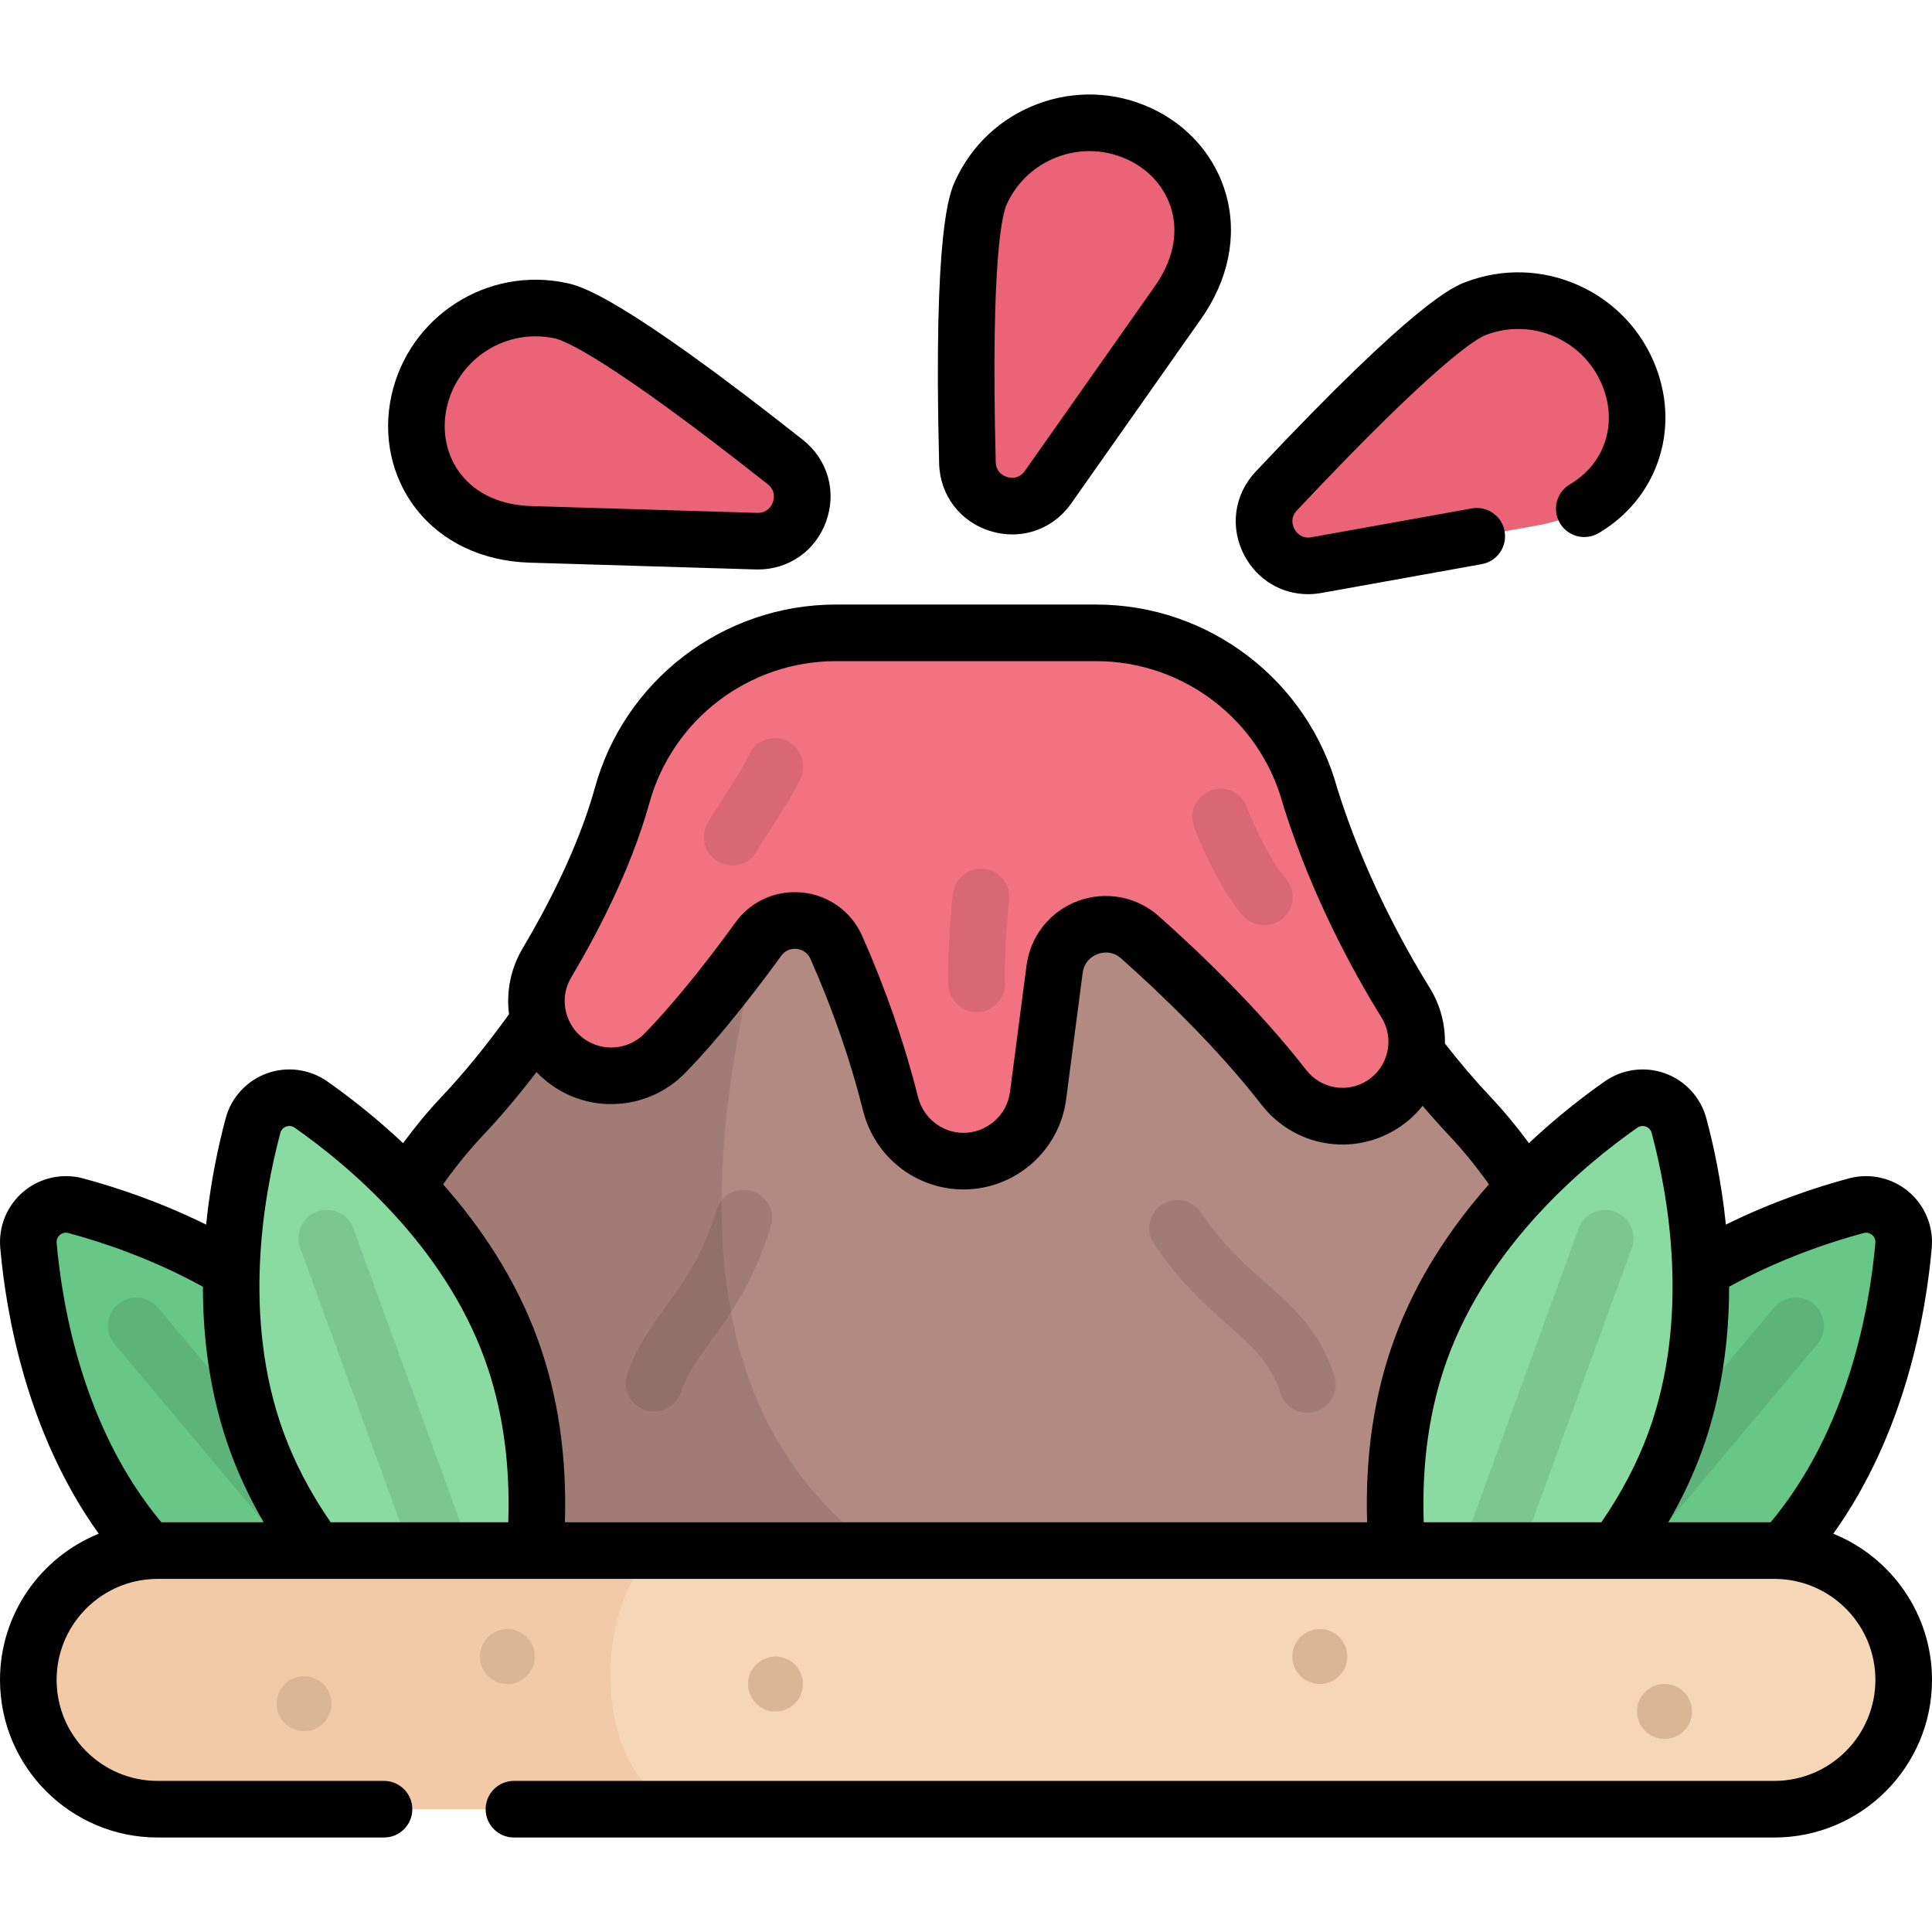 <?xml version="1.0" encoding="iso-8859-1"?>
<!-- Generator: Adobe Illustrator 19.0.0, SVG Export Plug-In . SVG Version: 6.00 Build 0)  -->
<svg version="1.1" id="Capa_1" xmlns="http://www.w3.org/2000/svg" xmlns:xlink="http://www.w3.org/1999/xlink" x="0px" y="0px"
	 viewBox="0 0 512 512" style="enable-background:new 0 0 512 512;" xml:space="preserve">
<path style="fill:#B38A82;" d="M439.715,410.917c0,0-11.729-74.462-50.275-115.197c-28.401-30.015-52.541-78.34-63.28-101.698
	c-3.782-8.225-11.994-13.5-21.047-13.5h-98.229c-9.053,0-17.265,5.275-21.047,13.5c-10.739,23.357-34.879,71.683-63.28,101.698
	c-38.545,40.735-50.275,115.197-50.275,115.197H439.715z"/>
<path style="opacity:0.1;enable-background:new    ;" d="M221.975,180.522h-15.09c-9.053,0-17.265,5.274-21.047,13.499
	c-10.739,23.357-34.879,71.683-63.28,101.698c-38.545,40.735-50.275,115.197-50.275,115.197h160.284
	C164.786,361.67,194.56,260.728,221.975,180.522z"/>
<g style="opacity:0.1;">
	<path d="M173.347,374.065c-0.799,0-1.612-0.129-2.411-0.399c-3.922-1.332-6.023-5.591-4.691-9.513
		c2.421-7.135,6.158-12.288,10.115-17.743c4.84-6.675,9.845-13.577,13.559-25.801c1.204-3.963,5.396-6.197,9.356-4.995
		c3.963,1.204,6.2,5.393,4.996,9.356c-4.446,14.631-10.724,23.288-15.768,30.245c-3.554,4.901-6.361,8.772-8.054,13.758
		C179.389,372.097,176.472,374.065,173.347,374.065z"/>
	<path d="M346.46,374.423c-3.183,0-6.137-2.042-7.148-5.238c-2.516-7.948-7.318-12.212-13.964-18.112
		c-5.693-5.056-12.779-11.346-19.516-21.377c-2.309-3.439-1.393-8.099,2.045-10.408c3.439-2.309,8.098-1.393,10.408,2.045
		c5.671,8.445,11.441,13.568,17.021,18.523c7.478,6.64,14.542,12.911,18.306,24.803c1.25,3.949-0.938,8.164-4.887,9.414
		C347.973,374.31,347.21,374.423,346.46,374.423z"/>
</g>
<path style="fill:#67C787;" d="M419.909,362.284c-21.984,26.2-27.989,59.97-29.6,78.358c-0.605,6.909,5.826,12.305,12.525,10.509
	c17.829-4.78,50.043-16.557,72.027-42.757s27.989-59.97,29.6-78.358c0.605-6.909-5.826-12.305-12.525-10.509
	C474.107,324.307,441.893,336.084,419.909,362.284z"/>
<path style="opacity:0.1;enable-background:new    ;" d="M418.876,426.809c-1.701,0-3.412-0.575-4.817-1.755
	c-3.173-2.662-3.587-7.392-0.924-10.566l57.009-67.94c2.662-3.173,7.392-3.589,10.566-0.924c3.173,2.662,3.587,7.393,0.924,10.566
	l-57.009,67.94C423.142,425.898,421.016,426.809,418.876,426.809z"/>
<path style="fill:#8ADBA1;" d="M376.53,357.53c-11.697,32.139-5.79,65.926-1.015,83.756c1.794,6.699,9.683,9.57,15.364,5.592
	c15.119-10.589,41.362-32.674,53.06-64.813s5.79-65.926,1.015-83.756c-1.794-6.699-9.683-9.57-15.364-5.592
	C414.471,303.306,388.228,325.391,376.53,357.53z"/>
<path style="opacity:0.1;enable-background:new    ;" d="M395.067,418.97c-0.852,0-1.718-0.146-2.564-0.454
	c-3.893-1.417-5.899-5.721-4.483-9.613l30.334-83.342c1.417-3.893,5.724-5.896,9.613-4.482c3.893,1.417,5.899,5.721,4.483,9.613
	l-30.334,83.342C401.007,417.078,398.13,418.97,395.067,418.97z"/>
<path style="fill:#67C787;" d="M92.091,362.284c21.984,26.2,27.989,59.97,29.6,78.358c0.605,6.909-5.826,12.305-12.525,10.509
	c-17.829-4.78-50.043-16.557-72.027-42.757s-27.989-59.97-29.6-78.358c-0.605-6.909,5.826-12.305,12.525-10.509
	C37.893,324.307,70.107,336.084,92.091,362.284z"/>
<path style="opacity:0.1;enable-background:new    ;" d="M93.124,426.809c-2.141,0-4.266-0.911-5.749-2.679l-57.009-67.94
	c-2.663-3.174-2.249-7.904,0.924-10.566c3.172-2.664,7.904-2.249,10.566,0.924l57.009,67.94c2.663,3.174,2.249,7.904-0.924,10.566
	C96.536,426.234,94.825,426.809,93.124,426.809z"/>
<path style="fill:#8ADBA1;" d="M135.47,357.53c11.698,32.139,5.79,65.926,1.015,83.756c-1.794,6.699-9.683,9.57-15.364,5.592
	c-15.119-10.589-41.362-32.674-53.06-64.813s-5.79-65.926-1.015-83.756c1.794-6.699,9.683-9.57,15.364-5.592
	C97.529,303.306,123.772,325.391,135.47,357.53z"/>
<path style="opacity:0.1;enable-background:new    ;" d="M116.933,418.97c-3.063,0-5.939-1.892-7.048-4.936l-30.334-83.342
	c-1.416-3.893,0.59-8.196,4.483-9.613c3.892-1.415,8.196,0.591,9.613,4.482l30.334,83.342c1.417,3.893-0.59,8.196-4.483,9.613
	C118.651,418.824,117.785,418.97,116.933,418.97z"/>
<path style="fill:#F5D7B7;" d="M470.23,479.458H41.77c-18.927,0-34.27-15.343-34.27-34.27l0,0c0-18.927,15.343-34.27,34.27-34.27
	h428.46c18.927,0,34.27,15.343,34.27,34.27l0,0C504.5,464.114,489.157,479.458,470.23,479.458z"/>
<path style="fill:#F2CAA7;" d="M174.665,410.917H41.77c-18.927,0-34.27,15.343-34.27,34.27l0,0c0,18.927,15.343,34.27,34.27,34.27
	h139.345C155.722,471.516,157.199,422.435,174.665,410.917z"/>
<g>
	<circle style="fill:#DBB695;" cx="441.12" cy="453.559" r="7.283"/>
	<circle style="fill:#DBB695;" cx="205.51" cy="446.279" r="7.283"/>
	<circle style="fill:#DBB695;" cx="349.76" cy="438.999" r="7.283"/>
	<circle style="fill:#DBB695;" cx="134.45" cy="438.999" r="7.283"/>
	<circle style="fill:#DBB695;" cx="80.58" cy="451.499" r="7.283"/>
</g>
<path style="fill:#F27281;" d="M347.232,211.179c7.125,22.718,17.487,41.96,25.299,54.588c5.652,9.135,2.911,21.111-6.135,26.905
	l0,0c-8.584,5.497-19.921,3.516-26.174-4.533c-11.762-15.141-26.477-29.386-38.091-39.724c-8.209-7.308-21.24-2.454-22.654,8.445
	c-1.428,11.008-3.081,23.623-4.383,33.535c-1.302,9.912-9.75,17.319-19.747,17.319l0,0c-9.179,0-17.115-6.287-19.347-15.191
	c-4.118-16.43-9.658-30.819-14.359-41.428c-3.753-8.471-15.257-9.699-20.689-2.194c-7.329,10.125-16.712,22.026-24.817,30.277
	c-5.882,5.988-14.891,7.625-22.502,4.087l0,0c-10.639-4.945-14.689-17.997-8.696-28.083c6.976-11.74,15.255-27.751,19.831-44.002
	l0,0c6.902-25.645,30.156-43.467,56.713-43.467h69.037C317.076,167.712,340.329,185.533,347.232,211.179L347.232,211.179z"/>
<g style="opacity:0.1;">
	<path d="M194.031,229.372c-1.128,0-2.272-0.256-3.349-0.794c-3.704-1.854-5.205-6.358-3.353-10.063
		c0.829-1.656,2.311-3.934,4.188-6.818c2.446-3.759,5.491-8.436,7.054-11.774c1.757-3.751,6.222-5.366,9.973-3.611
		c3.751,1.756,5.368,6.222,3.611,9.973c-2.005,4.282-5.365,9.446-8.065,13.595c-1.357,2.086-2.895,4.45-3.344,5.346
		C199.43,227.853,196.781,229.372,194.031,229.372z"/>
	<path d="M258.807,268.221c-3.997,0-7.319-3.154-7.488-7.185c-0.274-6.531,0.628-19.654,1.221-24.277
		c0.527-4.107,4.281-7.007,8.393-6.485c4.108,0.527,7.012,4.285,6.485,8.394c-0.516,4.02-1.339,16.354-1.113,21.74
		c0.174,4.138-3.04,7.634-7.178,7.808C259.02,268.219,258.913,268.221,258.807,268.221z"/>
	<path d="M335.061,245.212c-1.999,0-3.994-0.795-5.47-2.367c-6.023-6.418-12.532-21.314-13.365-24.372
		c-1.09-3.996,1.267-8.119,5.263-9.209c3.983-1.085,8.09,1.251,9.197,5.222c0.749,2.405,6.196,14.209,9.842,18.094
		c2.835,3.02,2.685,7.767-0.335,10.602C338.745,244.539,336.901,245.212,335.061,245.212z"/>
</g>
<g>
	<path style="fill:#EA6376;" d="M431.859,100.046c6.205,16.307-2.256,35.219-24.127,39.139c-18.77,3.364-40.887,7.341-58.855,10.574
		c-11.156,2.008-18.412-11.371-10.648-19.631c18.741-19.939,43.323-44.741,52.87-48.373
		C407.405,75.55,425.655,83.739,431.859,100.046z"/>
	<path style="fill:#EA6376;" d="M301.796,35.401c15.878,7.231,23.161,26.628,10.367,44.794
		c-10.98,15.591-23.909,33.97-34.411,48.904c-6.521,9.273-21.087,4.862-21.375-6.47c-0.696-27.355-0.658-62.275,3.576-71.571
		C267.183,35.18,285.917,28.17,301.796,35.401z"/>
	<path style="fill:#EA6376;" d="M111.06,106.454c-3.737,17.042,7.415,34.503,29.625,35.162c19.061,0.565,41.522,1.243,59.77,1.797
		c11.33,0.344,16.538-13.957,7.643-20.984c-21.471-16.964-49.436-37.877-59.413-40.065
		C131.642,78.625,114.797,89.411,111.06,106.454z"/>
</g>
<path d="M346.647,157.461c1.172,0,2.362-0.105,3.559-0.32c12.939-2.328,28.031-5.043,42.474-7.636
	c4.077-0.731,6.789-4.63,6.057-8.707s-4.633-6.798-8.707-6.057c-14.445,2.593-29.539,5.308-42.48,7.636
	c-2.728,0.498-4.056-1.345-4.497-2.158c-0.442-0.814-1.264-2.927,0.642-4.954c37.263-39.646,47.747-45.615,50.072-46.5
	c6.014-2.288,12.56-2.098,18.431,0.536c5.871,2.635,10.364,7.398,12.653,13.412c3.802,9.993,0.263,20.3-8.808,25.647
	c-3.568,2.104-4.755,6.702-2.651,10.27c2.104,3.568,6.703,4.755,10.27,2.651c15.348-9.05,21.602-27.104,15.209-43.903
	c-3.713-9.759-11.005-17.488-20.531-21.763c-9.528-4.276-20.148-4.585-29.907-0.871c-3.251,1.237-13.142,5.001-55.667,50.246
	c-5.793,6.164-6.93,14.949-2.896,22.382C333.32,153.736,339.668,157.461,346.647,157.461z M262.558,140.77
	c1.912,0.579,3.838,0.859,5.732,0.859c6.12-0.001,11.882-2.934,15.597-8.216c10.5-14.932,23.429-33.31,34.408-48.899
	c7.248-10.291,9.627-21.901,6.699-32.691c-2.774-10.223-10.096-18.695-20.09-23.246c-9.502-4.327-20.122-4.694-29.901-1.037
	c-9.779,3.659-17.548,10.908-21.876,20.411c-1.441,3.165-5.827,12.796-4.248,74.87C249.094,131.276,254.463,138.322,262.558,140.77z
	 M266.778,54.167c2.667-5.856,7.455-10.324,13.482-12.579c2.749-1.028,5.604-1.541,8.454-1.541c3.398,0,6.788,0.729,9.974,2.18l0,0
	c5.917,2.695,10.229,7.624,11.83,13.523c1.763,6.497,0.211,13.456-4.486,20.127c-10.982,15.592-23.912,33.974-34.414,48.907
	c-1.598,2.274-3.83,1.896-4.716,1.628s-2.956-1.192-3.027-3.974C262.49,68.046,265.747,56.431,266.778,54.167z M140.462,149.113
	c19.059,0.566,41.519,1.243,59.765,1.796c0.209,0.007,0.416,0.01,0.624,0.01c8.187,0,15.232-4.916,18.055-12.663
	c2.896-7.945,0.479-16.468-6.159-21.712c-48.722-38.494-59.059-40.762-62.457-41.507c-21.055-4.617-41.94,8.756-46.557,29.811
	c0,0,0,0-0.001,0c-2.352,10.727,0.036,21.668,6.553,30.019C117.164,143.68,127.881,148.74,140.462,149.113z M118.385,108.06
	c2.846-12.976,15.722-21.219,28.692-18.371c2.431,0.533,13.678,4.893,56.371,38.624c2.184,1.726,1.682,3.936,1.365,4.806
	c-0.317,0.869-1.358,2.84-4.131,2.798c-18.249-0.555-40.713-1.232-59.776-1.798c-8.155-0.241-14.654-3.174-18.795-8.48
	C118.351,120.819,116.993,114.412,118.385,108.06z M485.835,406.453c19.131-26.696,24.576-58.408,26.097-75.762
	c0.498-5.68-1.81-11.258-6.173-14.919c-4.364-3.661-10.257-4.967-15.765-3.489c-8.394,2.251-20.138,6.086-32.619,12.248
	c-1.151-11.286-3.271-21.051-5.176-28.162c-1.475-5.508-5.551-9.959-10.904-11.907c-5.354-1.948-11.336-1.159-16.007,2.112
	c-5.542,3.882-12.668,9.367-20.103,16.367c-3.314-4.49-6.758-8.637-10.295-12.375c-3.887-4.108-7.906-8.821-11.97-14.035
	c0.097-5.038-1.188-10.148-4.01-14.71c-7.326-11.843-17.512-30.598-24.477-52.746c-7.82-28.779-34.08-48.863-63.914-48.863h-69.037
	c-29.888,0-56.187,20.156-63.933,48.934c-4.481,15.916-12.838,31.735-19.059,42.204c-3.132,5.269-4.367,11.423-3.597,17.427
	c-6.027,8.352-12,15.679-17.782,21.789c-3.538,3.739-6.981,7.886-10.296,12.376c-7.435-7-14.56-12.485-20.102-16.366
	c-4.67-3.272-10.654-4.063-16.007-2.114c-5.353,1.948-9.43,6.4-10.905,11.908c-1.904,7.111-4.024,16.876-5.176,28.162
	c-12.482-6.162-24.226-9.997-32.62-12.248c-5.505-1.476-11.4-0.173-15.765,3.489c-4.363,3.661-6.671,9.239-6.173,14.919
	c1.521,17.355,6.966,49.067,26.097,75.762C10.843,412.649,0,427.671,0,445.188c0,23.032,18.738,41.77,41.771,41.77h59.994
	c4.142,0,7.5-3.357,7.5-7.5c0-4.142-3.358-7.5-7.5-7.5H41.771C27.009,471.957,15,459.949,15,445.187
	c0-14.178,11.081-25.81,25.036-26.707c0.024-0.002,0.049-0.003,0.073-0.006c0.55-0.034,1.103-0.057,1.661-0.057h428.459
	c0.558,0,1.111,0.023,1.661,0.057c0.024,0.002,0.048,0.004,0.073,0.006C485.919,419.377,497,431.009,497,445.188
	c0,14.761-12.009,26.77-26.771,26.77H136.201c-4.142,0-7.5,3.358-7.5,7.5c0,4.143,3.358,7.5,7.5,7.5h334.028
	c23.032,0,41.771-18.738,41.771-41.77C512,427.671,501.157,412.648,485.835,406.453z M151.384,259.012
	c6.681-11.243,15.679-28.315,20.626-45.885c6.009-22.324,26.352-37.916,49.471-37.916h69.037c23.119,0,43.462,15.592,49.471,37.916
	c0.026,0.099,0.055,0.197,0.086,0.295c7.432,23.697,18.283,43.69,26.077,56.289c3.472,5.612,1.766,13.078-3.802,16.645
	c-5.335,3.417-12.303,2.206-16.206-2.819c-12.457-16.034-28.099-30.996-39.027-40.725c-5.883-5.236-14.118-6.78-21.491-4.027
	c-7.369,2.75-12.576,9.306-13.588,17.109c-1.427,11.005-3.08,23.614-4.381,33.523c-0.809,6.154-6.101,10.795-12.311,10.795
	c-5.704,0-10.668-3.912-12.072-9.514c-3.558-14.197-8.53-28.545-14.776-42.644c-2.866-6.468-8.772-10.771-15.801-11.511
	c-0.707-0.074-1.41-0.11-2.108-0.11c-6.226,0-11.989,2.924-15.712,8.067c-8.555,11.818-17.337,22.542-24.093,29.42
	c-3.648,3.713-9.269,4.733-13.99,2.542c-3.204-1.489-5.542-4.168-6.585-7.542C149.169,265.557,149.586,262.037,151.384,259.012z
	 M42.759,403.417c-20.658-24.725-26.253-56.985-27.748-74.035c-0.098-1.124,0.505-1.811,0.873-2.119
	c0.368-0.309,1.15-0.784,2.238-0.492c8.991,2.41,22.162,6.794,35.649,14.227c-0.001,13.813,1.868,28.865,7.243,43.632
	c2.315,6.359,5.288,12.64,8.862,18.787L42.759,403.417L42.759,403.417z M134.698,403.417H87.622
	c-5.349-7.758-9.554-15.788-12.513-23.918c-11.049-30.355-5.255-62.683-0.818-79.25c0.292-1.09,1.093-1.528,1.545-1.693
	c0.452-0.164,1.348-0.344,2.271,0.305c14.049,9.839,39.266,30.878,50.315,61.234C133.144,373.067,135.247,387.612,134.698,403.417z
	 M362.298,403.417H149.702c0.552-17.539-1.853-33.806-7.184-48.453c-5.896-16.201-15.245-29.953-25.098-41.1
	c3.4-4.789,6.948-9.143,10.587-12.99c4.655-4.919,9.402-10.546,14.179-16.774c2.343,2.466,5.143,4.504,8.287,5.965
	c10.465,4.863,22.928,2.599,31.013-5.634c10.307-10.493,21.295-25.27,25.542-31.136c1.375-1.899,3.325-1.916,4.101-1.834
	c0.78,0.082,2.698,0.507,3.656,2.669c5.9,13.316,10.59,26.847,13.941,40.214c3.079,12.286,14.026,20.867,26.622,20.867
	c13.711,0,25.398-10.25,27.183-23.842c1.303-9.915,2.956-22.534,4.384-33.547c0.432-3.328,2.912-4.596,3.957-4.986
	c1.049-0.392,3.759-1.06,6.272,1.178c10.46,9.311,25.397,23.588,37.155,38.724c8.693,11.192,24.231,13.879,36.141,6.249
	c2.569-1.645,4.762-3.667,6.568-5.943c2.354,2.782,4.688,5.401,6.986,7.83c3.64,3.846,7.187,8.201,10.587,12.989
	c-9.853,11.147-19.202,24.899-25.098,41.1C364.151,369.611,361.746,385.878,362.298,403.417z M424.378,403.417h-47.075
	c-0.55-15.806,1.554-30.351,6.276-43.322c11.048-30.356,36.266-51.395,50.315-61.235c0.923-0.646,1.82-0.469,2.271-0.303
	c0.452,0.164,1.253,0.603,1.545,1.692c4.437,16.567,10.23,48.895-0.818,79.25C433.932,387.629,429.726,395.659,424.378,403.417z
	 M469.242,403.417h-27.117c3.575-6.147,6.548-12.428,8.862-18.787c5.375-14.768,7.243-29.82,7.243-43.632
	c13.486-7.433,26.658-11.817,35.649-14.227c1.089-0.292,1.871,0.184,2.238,0.492c0.368,0.309,0.971,0.995,0.873,2.119
	C495.495,346.432,489.9,378.691,469.242,403.417z"/>
<g>
</g>
<g>
</g>
<g>
</g>
<g>
</g>
<g>
</g>
<g>
</g>
<g>
</g>
<g>
</g>
<g>
</g>
<g>
</g>
<g>
</g>
<g>
</g>
<g>
</g>
<g>
</g>
<g>
</g>
</svg>
